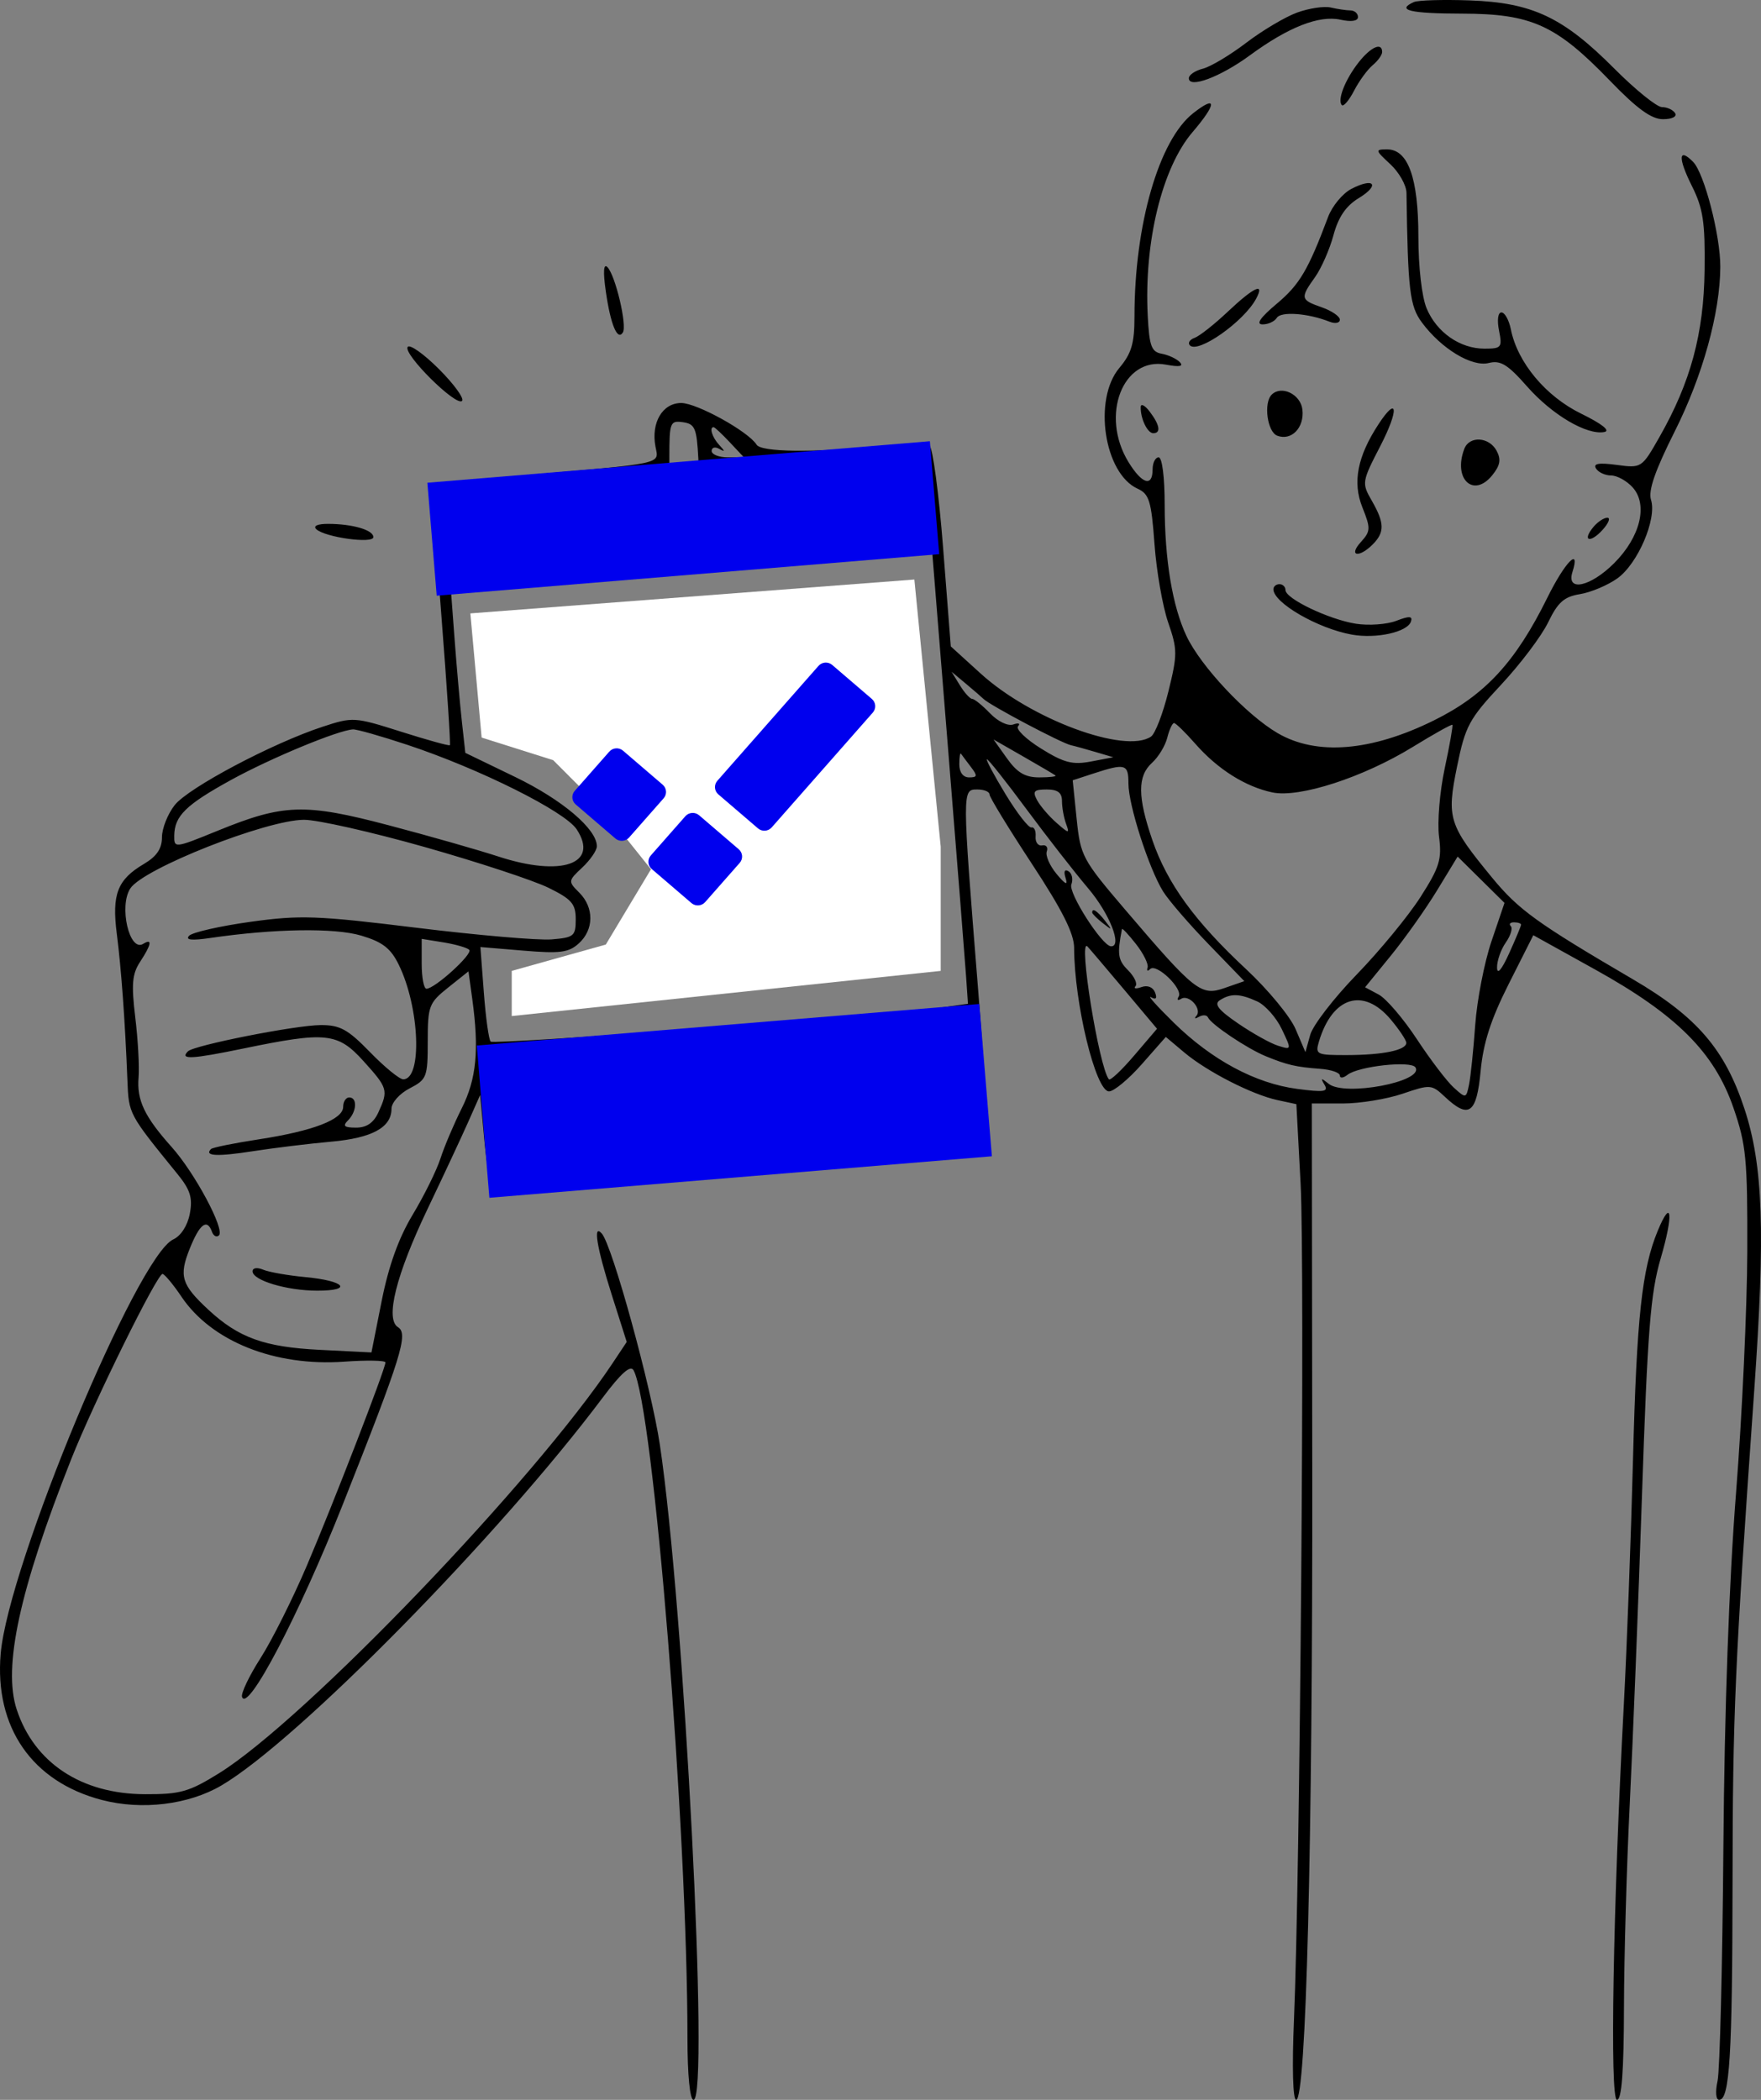 <svg width="234" height="279" viewBox="0 0 234 279" fill="none" xmlns="http://www.w3.org/2000/svg">
<rect x="0" y="0" width="234" height="279" fill="#808080" stroke="none"/>
<path fill-rule="evenodd" clip-rule="evenodd" d="M187.871 0.275C185.482 1.351 187.351 1.798 194.293 1.811C203.5 1.828 206.768 3.309 213.904 10.698C217.528 14.451 219.437 15.838 220.975 15.838C222.176 15.838 222.868 15.493 222.586 15.036C222.313 14.594 221.53 14.233 220.847 14.233C220.163 14.233 217.303 11.922 214.492 9.099C207.717 2.293 203.607 0.354 195.328 0.056C191.779 -0.072 188.423 0.027 187.871 0.275ZM172.357 1.67C170.777 2.247 167.733 4.053 165.593 5.688C163.453 7.321 160.862 8.868 159.837 9.126C158.811 9.382 157.972 9.954 157.972 10.396C157.972 11.799 162.169 10.223 166.085 7.35C171.194 3.601 175.281 1.995 178.122 2.618C179.566 2.935 180.446 2.8 180.446 2.262C180.446 1.786 179.995 1.391 179.443 1.385C178.892 1.379 177.717 1.205 176.835 1C175.952 0.793 173.937 1.095 172.357 1.67ZM180.538 8.282C178.742 10.563 177.66 13.321 178.307 13.967C178.536 14.195 179.267 13.33 179.933 12.043C180.599 10.756 181.709 9.235 182.4 8.661C183.091 8.087 183.657 7.301 183.657 6.914C183.657 5.566 182.158 6.224 180.538 8.282ZM158.545 15.044C153.994 18.622 150.748 29.868 150.748 42.056C150.748 45.621 150.353 46.966 148.742 48.879C145.226 53.055 146.712 62.905 151.163 64.932C152.706 65.634 152.989 66.561 153.407 72.278C153.669 75.876 154.487 80.566 155.224 82.7C156.469 86.302 156.47 86.956 155.254 91.883C154.534 94.801 153.497 97.493 152.948 97.868C149.52 100.209 137.012 95.583 130.317 89.499L126.34 85.885L125.319 72.784C124.757 65.578 123.939 59.46 123.5 59.189C123.061 58.918 120.072 58.96 116.859 59.281C108.073 60.161 101.148 60.078 100.534 59.085C99.454 57.34 92.597 53.547 90.521 53.547C88.028 53.547 86.49 56.157 87.101 59.351C87.554 61.722 88.531 61.517 68.476 63.246C62.737 63.741 57.88 64.299 57.683 64.487C57.486 64.674 57.922 72.474 58.652 81.82C59.383 91.166 59.889 98.903 59.779 99.014C59.669 99.124 56.743 98.314 53.278 97.214C47.113 95.258 46.889 95.244 42.878 96.558C36.201 98.745 25.032 104.662 23.212 106.975C22.282 108.156 21.521 110.08 21.521 111.249C21.521 112.759 20.825 113.786 19.118 114.794C15.606 116.868 14.847 118.819 15.518 124.048C16.113 128.691 16.616 135.605 16.928 143.47C17.111 148.072 17.04 147.938 23.612 156.029C25.291 158.098 25.617 159.157 25.224 161.256C24.927 162.836 24.047 164.204 23.021 164.679C18.22 166.903 1.1 207.998 0.091 219.723C-0.751 229.5 4.262 236.743 13.545 239.16C18.862 240.545 25.059 239.792 29.418 237.233C39.556 231.281 66.39 203.985 80.104 185.675C82.527 182.44 83.78 181.332 84.185 182.064C86.821 186.84 91.342 242.824 91.349 270.776C91.351 275.723 91.672 279 92.154 279C94.289 279 90.93 213.654 87.68 191.948C86.534 184.3 81.373 165.519 79.973 163.907C78.76 162.509 79.28 165.71 81.295 172.055L83.279 178.299L81.408 181.112C71.011 196.744 40.488 228.543 29.095 235.613C25.106 238.088 23.966 238.41 19.24 238.391C10.809 238.359 4.561 234.23 2.222 227.143C0.363 221.513 2.597 211.227 9.433 193.954C12.472 186.275 20.978 169.034 21.615 169.263C21.952 169.384 23.07 170.738 24.1 172.272C28.101 178.227 36.493 181.582 45.741 180.92C48.754 180.705 51.218 180.751 51.217 181.023C51.214 181.88 44.351 199.625 40.788 207.99C38.909 212.401 36.135 217.942 34.623 220.304C33.111 222.667 32.003 224.988 32.161 225.463C32.889 227.642 39.698 214.654 45.496 200.029C53.38 180.143 54.294 177.211 52.883 176.339C51.159 175.273 52.627 169.4 56.802 160.657C58.91 156.244 61.347 151.027 62.218 149.063L63.801 145.492L64.355 151.452C64.66 154.731 65.17 157.669 65.489 157.981C65.807 158.293 70.041 158.209 74.897 157.793C79.753 157.378 94.305 156.184 107.233 155.141C120.162 154.098 130.942 153.042 131.19 152.795C131.437 152.548 130.879 142.842 129.951 131.228C127.833 104.747 127.833 104.896 129.879 104.896C130.762 104.896 131.484 105.191 131.484 105.551C131.484 105.912 134.013 110.054 137.103 114.756C141.163 120.934 142.723 124.035 142.728 125.935C142.745 133.289 145.593 145.012 147.363 145.012C148.01 145.012 149.973 143.384 151.726 141.393L154.912 137.775L157.359 139.833C160.383 142.376 166.361 145.435 169.732 146.163L172.26 146.709L172.824 157.294C173.401 168.119 172.756 249.201 171.942 268.369C171.675 274.639 171.793 279 172.229 279C173.558 279 174.427 245.028 174.37 195.358L174.314 146.617H178.441C180.711 146.617 184.281 146.033 186.374 145.321C190.057 144.066 190.237 144.079 191.986 145.722C195.183 148.724 196.215 147.983 196.745 142.303C197.094 138.567 198.102 135.444 200.484 130.723L203.745 124.259L211.961 128.819C222.787 134.826 227.794 139.829 230.331 147.171C232.031 152.096 232.214 153.977 232.178 166.274C232.156 173.775 231.483 188.217 230.683 198.366C229.756 210.118 229.146 227.2 229.002 245.403C228.879 261.123 228.53 275.114 228.227 276.493C227.912 277.926 228.001 279 228.437 279C229.833 279 230.193 273.162 230.219 250.116C230.244 227.61 230.516 221.436 233.101 184.727C234.586 163.64 234.282 154.868 231.804 147.333C229.199 139.413 225.472 135.086 216.967 130.109C204.25 122.666 201.787 120.888 198.272 116.617C192.485 109.586 192.211 108.716 193.609 101.862C194.712 96.455 195.204 95.541 199.469 90.974C202.03 88.231 204.844 84.498 205.722 82.679C207.002 80.025 207.84 79.284 209.944 78.943C211.387 78.709 213.62 77.768 214.906 76.854C217.628 74.916 220.189 68.948 219.385 66.415C218.996 65.192 219.923 62.52 222.541 57.311C226.248 49.934 228.566 41.567 228.592 35.463C228.61 31.297 226.459 22.997 224.975 21.502C223.023 19.534 222.951 20.975 224.816 24.708C226.311 27.699 226.584 29.504 226.504 35.896C226.4 44.328 224.648 50.797 220.498 58.082C218.157 62.192 218.124 62.214 214.823 61.771C212.434 61.451 211.664 61.585 212.076 62.251C212.391 62.759 213.293 63.175 214.081 63.175C214.869 63.175 216.155 63.883 216.938 64.748C219.016 67.042 217.972 71.343 214.494 74.821C211.332 77.981 208.095 78.676 208.941 76.012C210.045 72.535 207.947 74.68 205.606 79.422C201.379 87.983 197.329 92.364 190.541 95.717C182.188 99.844 174.927 100.431 169.752 97.399C165.613 94.974 159.573 88.54 157.668 84.527C155.793 80.577 154.761 74.386 154.761 67.078C154.761 63.406 154.426 60.768 153.959 60.768C153.517 60.768 153.156 61.49 153.156 62.373C153.156 64.76 151.735 64.317 149.937 61.37C146.174 55.2 149.187 47.378 154.915 48.448C156.737 48.789 157.319 48.684 156.768 48.114C156.327 47.658 155.243 47.156 154.36 46.998C153.004 46.756 152.717 45.979 152.511 41.989C152.003 32.168 154.411 22.288 158.466 17.552C161.698 13.777 161.738 12.533 158.545 15.044ZM184.744 21.817C185.912 22.899 186.88 24.614 186.893 25.628C187.076 38.614 187.32 40.666 188.948 42.859C191.534 46.344 195.581 48.792 197.826 48.23C199.389 47.838 200.339 48.419 202.918 51.348C206.243 55.124 210.862 57.847 213.183 57.401C214.034 57.237 212.865 56.312 210.093 54.957C205.391 52.657 201.643 48.163 200.764 43.772C200.515 42.529 199.951 41.512 199.51 41.512C199.046 41.512 198.91 42.529 199.188 43.919C199.638 46.167 199.51 46.326 197.254 46.326C194.009 46.326 190.9 44.161 189.568 40.973C188.932 39.452 188.473 35.468 188.473 31.469C188.473 23.656 187.113 19.849 184.322 19.849C182.703 19.849 182.723 19.945 184.744 21.817ZM179.551 25.107C178.4 25.71 177.012 27.391 176.468 28.843C173.833 35.874 172.685 37.816 169.664 40.349C167.473 42.186 166.846 43.09 167.757 43.101C168.504 43.11 169.363 42.716 169.665 42.226C170.206 41.352 173.8 41.612 176.634 42.733C177.411 43.041 178.038 42.927 178.038 42.479C178.038 42.034 176.955 41.292 175.631 40.83C172.797 39.843 172.747 39.618 174.745 36.815C175.582 35.639 176.684 33.13 177.193 31.238C177.843 28.829 178.849 27.357 180.554 26.32C183.44 24.566 182.577 23.522 179.551 25.107ZM80.498 38.704C81.127 43.12 82.046 45.338 82.766 44.174C83.349 43.233 81.774 36.579 80.713 35.495C80.2 34.971 80.125 36.084 80.498 38.704ZM163.148 41.412C161.36 43.1 159.374 44.666 158.734 44.892C158.094 45.119 157.811 45.563 158.104 45.88C159.17 47.031 165.256 42.761 166.903 39.707C168.124 37.443 166.639 38.118 163.148 41.412ZM54.165 46.105C53.57 47.068 60.617 54.048 61.397 53.269C61.716 52.949 60.325 51.037 58.306 49.018C56.286 46.999 54.422 45.688 54.165 46.105ZM168.976 52.443C167.877 53.541 168.397 57.383 169.713 57.888C171.607 58.615 173.341 56.818 173.063 54.418C172.825 52.38 170.273 51.147 168.976 52.443ZM151.577 54.083C151.535 55.607 152.47 57.559 153.242 57.559C154.294 57.559 154.119 56.471 152.781 54.703C152.132 53.847 151.59 53.568 151.577 54.083ZM183.177 56.362C180.372 60.643 179.701 64.086 181.027 67.399C182.153 70.214 182.137 70.576 180.822 72.029C179.135 73.892 180.561 74.179 182.396 72.345C184.01 70.73 183.985 69.493 182.281 66.524C180.931 64.174 180.954 64.029 183.427 59.238C185.914 54.417 185.743 52.447 183.177 56.362ZM92.796 60.969C93.03 65.442 92.975 65.582 90.99 65.582C89.022 65.582 88.944 65.397 88.944 60.712C88.944 56.121 89.047 55.857 90.75 56.099C92.349 56.326 92.583 56.882 92.796 60.969ZM96.97 58.762L98.856 60.768H96.709C95.528 60.768 94.562 60.385 94.562 59.918C94.562 59.451 95.014 59.324 95.566 59.635C96.368 60.088 96.368 59.985 95.566 59.121C94.639 58.123 94.211 56.756 94.824 56.756C94.968 56.756 95.933 57.659 96.97 58.762ZM194.579 59.63C193.044 63.627 195.789 66.233 198.287 63.149C199.345 61.843 199.487 61.048 198.867 59.891C197.875 58.037 195.251 57.877 194.579 59.63ZM98.576 65.582C98.576 66.023 97.582 66.359 96.368 66.328C94.412 66.278 94.344 66.193 95.766 65.582C97.958 64.64 98.576 64.64 98.576 65.582ZM86.536 67.187C84.979 68.192 84.128 68.192 84.128 67.187C84.128 66.745 84.94 66.39 85.934 66.396C87.394 66.407 87.509 66.558 86.536 67.187ZM211.734 70.014C210.183 71.883 211.289 72.234 212.949 70.401C213.751 69.516 214.034 68.791 213.578 68.791C213.123 68.791 212.293 69.342 211.734 70.014ZM42.029 70.313C43.172 71.393 49.614 72.284 49.614 71.363C49.614 70.424 46.877 69.619 43.634 69.605C42.205 69.598 41.569 69.879 42.029 70.313ZM125.994 99.681C127.168 114.243 128.239 127.78 128.375 129.765L128.621 133.372L124.635 133.934C117.294 134.969 65.648 138.842 65.197 138.392C64.952 138.146 64.545 135.22 64.293 131.888L63.835 125.831L69.575 126.311C74.416 126.717 75.565 126.567 76.912 125.348C78.931 123.521 78.96 120.59 76.976 118.607C75.467 117.099 75.474 117.046 77.377 115.259C78.441 114.259 79.312 112.99 79.312 112.439C79.312 110.163 74.718 106.265 68.478 103.246L61.832 100.03L61.37 95.844C61.116 93.541 60.671 88.499 60.383 84.637L59.858 77.617L62.161 77.555C63.426 77.52 76.021 76.477 90.148 75.236C104.274 73.994 117.639 73.029 119.846 73.091L123.859 73.204L125.994 99.681ZM169.209 78.295C169.209 80.099 175.128 83.517 179.644 84.321C182.893 84.9 187.019 83.984 187.487 82.582C187.732 81.845 187.267 81.823 185.532 82.489C184.28 82.968 181.868 83.142 180.172 82.874C176.592 82.31 170.815 79.549 170.815 78.403C170.815 77.971 170.453 77.617 170.012 77.617C169.57 77.617 169.209 77.922 169.209 78.295ZM86.937 82.197C74.135 83.283 63.51 84.321 63.325 84.505C63.142 84.688 63.174 85.02 63.396 85.242C63.968 85.813 115.316 81.735 118.241 80.886C122.526 79.643 111.729 80.094 86.937 82.197ZM99.426 86.164C92.609 86.779 86.953 87.365 86.857 87.465C86.55 87.781 89.476 122.544 89.84 122.908C90.336 123.405 122.947 120.813 123.59 120.226C123.966 119.882 121.657 87.243 121.101 85.038C120.988 84.594 111.133 85.106 99.426 86.164ZM121.03 100.121C121.586 107.645 121.897 113.944 121.72 114.121C120.995 114.846 114.097 112.577 112.421 111.062C110.233 109.084 110.2 108.465 112.096 104.884C113.763 101.735 114.2 96.355 113.036 93.296C112.157 90.986 107.846 88.054 105.321 88.05C103.139 88.046 99.223 90.013 97.396 92.032C95.293 94.355 96.298 102.517 99.147 106.251C100.902 108.551 101.082 109.258 100.328 110.912C99.534 112.653 91.657 117.504 90.881 116.728C90.367 116.213 88.156 89.369 88.592 88.934C89.063 88.463 108.923 86.703 115.517 86.548L120.018 86.442L121.03 100.121ZM78.108 88.516C77.225 88.653 73.703 88.995 70.282 89.277C66.861 89.559 64.061 90.152 64.061 90.598C64.061 91.09 65.553 91.234 67.874 90.963C69.971 90.719 74.488 90.293 77.912 90.017C81.344 89.74 83.934 89.185 83.684 88.78C83.246 88.073 81.486 87.99 78.108 88.516ZM108.483 90.542C110.559 91.488 112.221 94.319 112.221 96.91C112.221 98.908 109.412 99.024 108.262 97.073C107.54 95.85 107.333 95.824 106.646 96.873C106.009 97.843 105.681 97.572 104.947 95.469C103.835 92.284 102.154 92.091 101.407 95.062C100.394 99.1 97.763 100.85 97.784 97.474C97.806 93.841 98.846 91.867 101.301 90.799C104.385 89.457 105.974 89.4 108.483 90.542ZM130.682 92.861C131.525 93.703 141.045 98.742 142.313 99.016C142.759 99.113 144.207 99.512 145.531 99.904L147.939 100.615L144.972 101.179C142.515 101.646 141.374 101.35 138.334 99.458C136.313 98.202 134.94 96.868 135.28 96.494C135.621 96.121 135.339 96.014 134.653 96.257C133.941 96.511 132.615 95.878 131.559 94.781C130.542 93.725 129.475 92.861 129.186 92.861C128.897 92.861 128.161 92.049 127.551 91.056L126.441 89.251L128.361 90.855C129.417 91.738 130.461 92.64 130.682 92.861ZM76.904 94.19C75.359 94.338 71.838 94.67 69.078 94.928C66.319 95.185 64.061 95.762 64.061 96.209C64.061 96.71 65.532 96.847 67.874 96.567C69.971 96.316 74.486 95.879 77.907 95.595C81.328 95.311 84.128 94.761 84.128 94.372C84.128 93.68 82.611 93.642 76.904 94.19ZM107.328 99.282C111.253 100.369 112.897 101.508 111.682 102.296C111.165 102.632 110.489 103.916 110.179 105.15C109.869 106.385 108.742 107.967 107.675 108.666C105.171 110.306 102.111 109.065 100.917 105.925C100.457 104.715 99.663 103.467 99.153 103.152C98.523 102.762 98.834 102.052 100.129 100.929C101.175 100.022 102.345 99.279 102.727 99.279C103.109 99.279 103.227 98.286 102.989 97.073C102.574 94.957 102.595 94.941 103.498 96.674C104.028 97.69 105.706 98.833 107.328 99.282ZM158.855 98.848C161.813 102.214 165.486 104.529 169.077 105.289C172.651 106.046 181.148 103.289 187.749 99.231C190.53 97.522 192.888 96.205 192.99 96.306C193.091 96.407 192.632 99.012 191.971 102.096C191.31 105.181 190.971 109.261 191.218 111.165C191.609 114.18 191.291 115.214 188.751 119.188C187.146 121.697 183.338 126.326 180.287 129.473C177.236 132.62 174.452 136.231 174.101 137.496L173.463 139.797L172.159 136.74C171.443 135.059 168.48 131.471 165.576 128.767C158.774 122.433 155.111 117.394 153.135 111.655C151.146 105.874 151.132 103.116 153.084 101.35C153.928 100.588 154.837 99.088 155.106 98.017C155.375 96.946 155.779 96.07 156.006 96.07C156.231 96.07 157.514 97.32 158.855 98.848ZM54.137 98.967C63.745 102.156 75.067 107.808 76.634 110.199C79.646 114.794 74.611 116.541 66.233 113.808C63.493 112.914 56.93 111.044 51.647 109.652C40.492 106.712 37.69 106.801 28.945 110.369C23.207 112.71 23.126 112.72 23.152 111.026C23.19 108.404 24.698 106.93 30.728 103.616C36.005 100.716 44.974 97.003 46.913 96.914C47.415 96.891 50.666 97.815 54.137 98.967ZM140.247 103.033C140.431 103.175 139.462 103.291 138.094 103.291C136.222 103.291 135.163 102.668 133.812 100.771L132.017 98.251L135.965 100.513C138.136 101.756 140.063 102.891 140.247 103.033ZM104.206 101.486C104.221 103.09 105.525 105.44 106.086 104.873C106.292 104.665 106.27 103.501 106.036 102.288C105.57 99.86 104.187 99.253 104.206 101.486ZM129 101.887C129.921 103.089 129.888 103.291 128.773 103.291C127.973 103.291 127.471 102.621 127.471 101.552C127.471 100.597 127.573 99.965 127.698 100.148C127.824 100.333 128.41 101.114 129 101.887ZM136.389 107.503C139.082 111.143 142.783 115.891 144.613 118.052C147.458 121.413 149.18 125.812 147.619 125.731C146.436 125.67 141.932 118.632 142.36 117.516C142.62 116.842 142.45 116.055 141.983 115.766C141.454 115.44 141.311 115.787 141.602 116.688C141.925 117.692 141.559 117.52 140.403 116.128C139.486 115.025 138.898 113.676 139.095 113.129C139.292 112.583 139.015 112.222 138.479 112.327C137.943 112.432 137.553 111.9 137.61 111.145C137.669 110.39 137.42 109.849 137.058 109.942C136.695 110.035 135.139 108.034 133.599 105.498C132.059 102.961 130.955 100.884 131.145 100.884C131.335 100.884 133.695 103.863 136.389 107.503ZM149.946 104.119C149.946 106.946 152.64 115.339 154.536 118.42C155.254 119.586 157.98 122.751 160.593 125.451L165.344 130.362L162.715 131.278C159.581 132.37 158.782 131.739 149.49 120.844C143.814 114.19 143.57 113.733 143.064 108.801L142.539 103.675L145.239 102.793C149.554 101.385 149.946 101.496 149.946 104.119ZM141.116 106.435C141.116 107.281 141.358 108.635 141.654 109.443C142.148 110.794 142.043 110.783 140.376 109.317C139.377 108.44 138.22 107.086 137.803 106.309C137.173 105.132 137.387 104.896 139.082 104.896C140.552 104.896 141.116 105.323 141.116 106.435ZM103.392 106.5C103.392 106.942 104.273 107.303 105.351 107.303C106.429 107.303 107.533 106.942 107.806 106.5C108.096 106.033 107.28 105.698 105.847 105.698C104.497 105.698 103.392 106.059 103.392 106.5ZM56.442 112.544C63.502 114.545 70.904 116.981 72.891 117.96C75.974 119.478 76.503 120.092 76.503 122.146C76.503 124.375 76.266 124.572 73.292 124.816C71.526 124.96 63.453 124.265 55.352 123.27C42.074 121.639 39.899 121.561 33.279 122.481C29.24 123.043 25.574 123.874 25.133 124.329C24.583 124.896 25.467 124.99 27.942 124.627C36.435 123.384 44.465 123.259 48.008 124.314C50.838 125.158 51.916 125.995 52.988 128.181C55.768 133.852 56.141 143.407 53.581 143.407C53.086 143.407 51.102 141.783 49.171 139.797C46.218 136.761 45.177 136.189 42.62 136.2C39.264 136.215 25.782 138.88 24.974 139.688C23.844 140.818 25.459 140.736 32.357 139.311C43.36 137.037 44.878 137.198 48.317 141.003C51.534 144.562 51.62 144.86 50.287 147.782C49.645 149.191 48.723 149.826 47.317 149.826C45.732 149.826 45.494 149.612 46.242 148.863C47.411 147.695 47.511 145.814 46.403 145.814C45.962 145.814 45.6 146.374 45.6 147.059C45.6 148.736 41.622 150.27 34.397 151.38C31.104 151.885 28.245 152.465 28.042 152.667C27.101 153.609 28.821 153.7 33.59 152.96C36.444 152.518 41.126 151.947 43.995 151.692C49.449 151.207 52.022 149.803 52.022 147.315C52.022 146.505 53.092 145.302 54.43 144.611C56.714 143.43 56.837 143.11 56.837 138.372C56.837 133.662 56.992 133.256 59.544 131.219L62.251 129.061L62.755 132.736C63.683 139.504 63.313 143.351 61.362 147.245C60.319 149.326 59.042 152.333 58.527 153.927C58.011 155.522 56.351 158.88 54.838 161.392C52.978 164.48 51.645 168.182 50.722 172.828L49.358 179.696L42.462 179.349C35.114 178.979 31.699 177.745 27.672 174.005C24.1 170.686 23.755 169.55 25.211 165.909C26.532 162.609 27.521 161.858 28.167 163.666C28.363 164.218 28.779 164.434 29.09 164.147C29.921 163.38 25.895 155.851 22.812 152.405C19.198 148.363 18.157 146.175 18.414 143.154C18.532 141.749 18.336 138.163 17.975 135.185C17.441 130.764 17.559 129.408 18.618 127.792C20.133 125.48 20.277 124.636 19.023 125.41C17.193 126.541 15.772 120.394 17.319 118.039C19.056 115.395 35.367 108.951 40.389 108.924C42.157 108.915 49.381 110.544 56.442 112.544ZM107.689 112.544C105.795 113.977 105.621 113.975 103.746 112.476C102.214 111.253 102.216 111.239 103.835 111.678C104.741 111.923 106.186 111.606 107.045 110.973C107.959 110.299 108.727 110.153 108.893 110.619C109.049 111.058 108.508 111.923 107.689 112.544ZM111.09 114.222C110.678 115.295 110.351 115.383 109.593 114.625C108.834 113.866 108.879 113.497 109.796 112.929C111.291 112.006 111.76 112.475 111.09 114.222ZM102.934 113.631C103.176 114.021 102.836 114.788 102.179 115.333C101.184 116.159 100.984 116.039 100.984 114.622C100.984 112.901 102.124 112.32 102.934 113.631ZM117.373 114.776C120.886 115.686 123.648 117.816 122.627 118.828C122.341 119.111 93.882 121.745 91.113 121.745C90.803 121.745 90.549 121.063 90.549 120.231C90.549 119.306 91.563 118.25 93.158 117.512C97.849 115.344 99.347 115.113 99.87 116.474C100.54 118.22 101.667 118.047 103.437 115.928L104.943 114.123L104.97 115.928C104.985 116.921 105.358 117.733 105.8 117.733C106.241 117.733 106.602 117.011 106.602 116.128C106.602 114.006 107.813 114.094 109.388 116.329C110.469 117.861 110.777 117.952 111.429 116.931C111.851 116.269 112.201 115.276 112.209 114.724C112.223 113.496 112.445 113.498 117.373 114.776ZM198.186 125.069C197.235 127.874 196.263 132.877 196.025 136.186C195.788 139.496 195.42 143.057 195.206 144.099C194.826 145.958 194.787 145.965 193.171 144.504C192.265 143.684 190.058 140.786 188.268 138.064C186.477 135.342 184.197 132.679 183.201 132.146L181.39 131.177L184.807 126.983C186.687 124.676 189.455 120.769 190.958 118.3L193.69 113.811L196.803 116.89L199.916 119.967L198.186 125.069ZM145.13 121.246C145.13 121.412 145.762 122.044 146.534 122.65C147.807 123.647 147.835 123.619 146.838 122.346C145.789 121.01 145.13 120.585 145.13 121.246ZM202.118 122.861C202.118 123.033 201.404 124.748 200.531 126.672C199.53 128.875 198.936 129.567 198.925 128.543C198.916 127.647 199.436 126.161 200.083 125.238C200.73 124.315 201.031 123.332 200.752 123.053C200.474 122.775 200.667 122.547 201.181 122.547C201.697 122.547 202.118 122.688 202.118 122.861ZM152.488 128.549C152.34 128.998 152.494 129.092 152.829 128.758C153.656 127.93 157.249 131.397 156.62 132.415C156.344 132.861 156.495 132.992 156.954 132.709C157.995 132.066 159.783 134.087 158.968 134.985C158.642 135.346 158.794 135.401 159.309 135.106C159.822 134.812 160.364 134.845 160.513 135.179C160.923 136.106 165.702 139.315 168.195 140.337C171.031 141.5 172.222 141.776 175.43 142.012C176.864 142.117 178.038 142.519 178.038 142.903C178.038 143.289 178.49 143.248 179.042 142.814C180.505 141.662 187.511 140.895 188.085 141.824C189.256 143.717 178.676 145.719 176.558 144.005C175.545 143.186 175.444 143.208 175.999 144.129C176.561 145.061 175.944 145.154 172.352 144.677C166.8 143.942 161.024 140.839 155.965 135.877C153.758 133.711 152.399 132.192 152.947 132.5C153.603 132.87 153.785 132.655 153.482 131.866C153.21 131.157 152.48 130.865 151.685 131.149C150.949 131.413 150.588 131.36 150.882 131.032C151.176 130.705 150.727 129.746 149.883 128.903C148.547 127.568 148.435 126.799 149.084 123.442C149.116 123.271 149.955 124.168 150.949 125.432C151.943 126.697 152.634 128.099 152.488 128.549ZM62.355 126.201C62.877 126.736 57.777 131.372 56.667 131.372C56.319 131.372 56.035 129.881 56.035 128.058V124.744L58.944 125.215C60.543 125.475 62.079 125.919 62.355 126.201ZM92.968 127.922C80.391 129 69.947 130.037 69.757 130.226C68.639 131.344 72.631 131.209 94.646 129.385C108.065 128.273 119.856 127.363 120.849 127.362C121.843 127.362 122.655 127 122.655 126.559C122.655 125.492 119.815 125.622 92.968 127.922ZM149.319 131.422L153.744 136.687L150.706 140.247C149.036 142.205 147.525 143.626 147.347 143.407C146.026 141.767 143.235 124.476 144.499 125.756C144.716 125.977 146.886 128.527 149.319 131.422ZM167.053 133.055C168.117 133.54 169.585 135.191 170.317 136.725C171.645 139.507 171.644 139.512 169.827 138.943C168.825 138.63 166.43 137.295 164.507 135.978C161.885 134.182 161.281 133.408 162.099 132.89C163.561 131.965 164.745 132.004 167.053 133.055ZM184.79 135.446C185.933 136.803 186.868 138.205 186.868 138.561C186.868 139.535 183.762 140.175 178.988 140.187C174.935 140.197 174.747 140.107 175.259 138.393C177.043 132.415 181.166 131.141 184.79 135.446ZM220.275 163.542C218.172 168.634 217.479 175.055 216.991 193.954C216.722 204.324 216.175 218.946 215.775 226.448C214.341 253.269 213.893 279 214.859 279C215.489 279 215.771 275.291 215.791 266.765C215.806 260.035 216.152 247.85 216.56 239.686C216.968 231.522 217.698 213.109 218.182 198.768C218.923 176.789 219.313 171.828 220.672 167.191C222.392 161.314 222.144 159.02 220.275 163.542ZM33.56 168.917C33.56 170.122 38.128 171.489 42.155 171.489C46.969 171.489 45.837 170.18 40.598 169.688C38.273 169.47 35.738 169.025 34.965 168.7C34.164 168.362 33.56 168.456 33.56 168.917Z" fill="black"/>
<path d="M64 98L62.5 81.5L121.5 77L125 112.5V129L68 135V129L80.5 125.5L86.5 115.5L80.5 108L73.5 101L64 98Z" fill="white"/>
<rect x="63.357" y="138.915" width="67" height="20.3" transform="rotate(-4.722 63.357 138.915)" fill="#0000EE"/>
<rect x="56.789" y="64.14" width="67" height="15.058" transform="rotate(-4.722 56.789 64.14)" fill="#0000EE"/>
<path d="M108.757 88.478C109.226 87.944 110.045 87.887 110.584 88.35L115.855 92.87C116.394 93.333 116.451 94.141 115.981 94.674L102.546 109.935C102.076 110.469 101.258 110.526 100.718 110.063L95.448 105.543C94.908 105.08 94.851 104.273 95.321 103.739L108.757 88.478Z" fill="#0000EE"/>
<path d="M80.959 99.87C81.429 99.336 82.247 99.279 82.787 99.742L88.057 104.262C88.597 104.725 88.654 105.532 88.184 106.066L83.596 111.278C83.126 111.811 82.308 111.869 81.768 111.406L76.498 106.885C75.958 106.423 75.901 105.615 76.371 105.081L80.959 99.87Z" fill="#0000EE"/>
<path d="M91.067 108.451C91.537 107.917 92.356 107.86 92.895 108.322L98.166 112.843C98.705 113.306 98.762 114.113 98.292 114.647L93.704 119.858C93.234 120.392 92.416 120.449 91.876 119.987L86.606 115.466C86.066 115.004 86.01 114.196 86.479 113.662L91.067 108.451Z" fill="#0000EE"/>
</svg>
